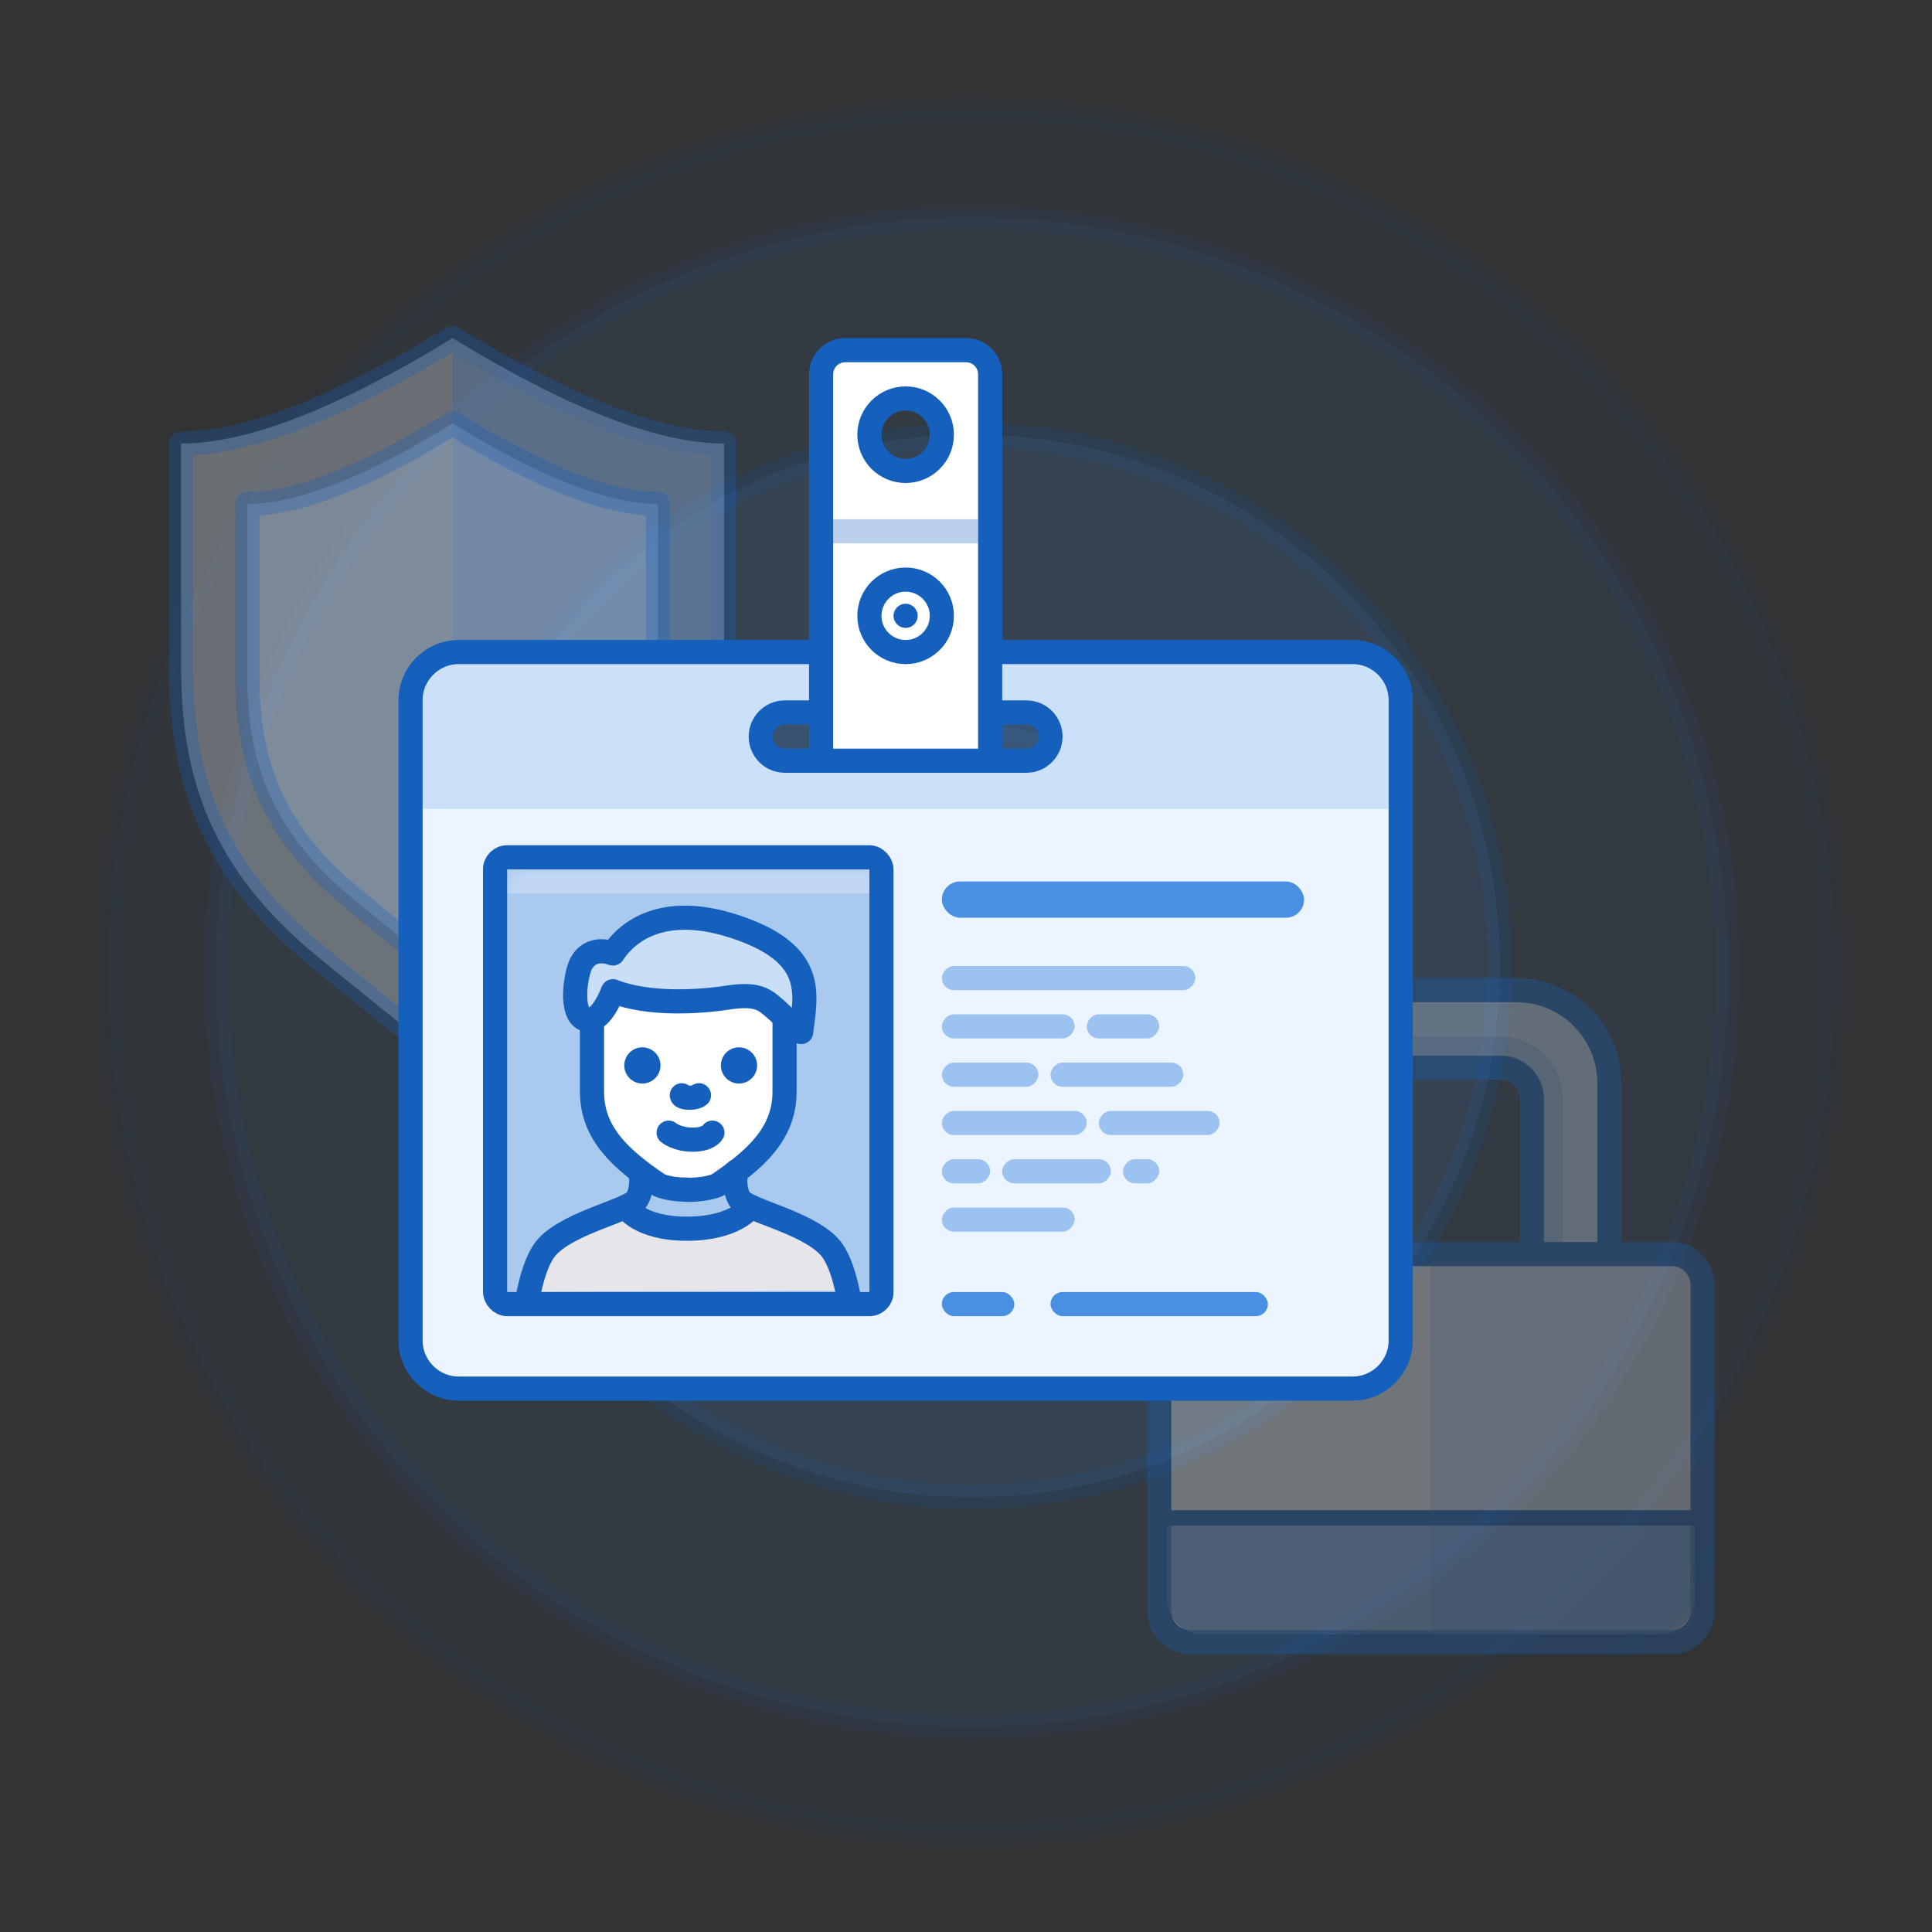 <?xml version="1.0" encoding="UTF-8"?>
<svg width="160px" height="160px" viewBox="0 0 160 160" version="1.1" xmlns="http://www.w3.org/2000/svg" xmlns:xlink="http://www.w3.org/1999/xlink">
    <rect x="0" y="0" width="160" height="160" fill="#333333" stroke="none"/>
    <title>icon 04</title>
    <defs>
        <rect id="path-1" x="0" y="0" width="32" height="37" rx="1"></rect>
    </defs>
    <g id="Illustration" stroke="none" stroke-width="1" fill="none" fill-rule="evenodd">
        <g id="Group-64" transform="translate(1, 1)">
            <g id="Group-62" fill="#4A90E2" fill-opacity="0.8" stroke="#1560BD" stroke-width="2">
                <g id="rings">
                    <circle id="Oval" opacity="0.015" cx="79" cy="79" r="79"></circle>
                    <ellipse id="Oval" opacity="0.04" cx="79.497" cy="79.5" rx="71.547" ry="71.5"></ellipse>
                    <ellipse id="Oval" opacity="0.07" cx="79.497" cy="79.5" rx="62.604" ry="62.5"></ellipse>
                    <ellipse id="Oval" opacity="0.13" cx="79.497" cy="79" rx="43.723" ry="44"></ellipse>
                    <ellipse id="Oval" opacity="0.1" cx="79.497" cy="79" rx="19.874" ry="20"></ellipse>
                </g>
            </g>
            <g id="Group-63" transform="translate(14, 27)">
                <path d="M44.964,8.731 L44.964,27.276 L44.961,27.82 C44.867,36.507 42.454,44.033 33.63,51.247 L30.032,54.176 C26.288,57.209 23.8,59.166 22.569,60.046 L22.483,60.108 L21.97,59.736 C20.197,58.424 16.652,55.595 11.334,51.247 C2.419,43.958 0.048,36.35 0.001,27.548 L4.86721774e-13,8.731 C5.482,8.731 12.976,5.82 22.482,4.26325641e-14 C31.988,5.82 39.482,8.731 44.964,8.731 Z" id="Path" stroke="#1560BD" stroke-width="2" fill="#EDF5FF" opacity="0.3" stroke-linejoin="round"></path>
                <path d="M22.5,58.858 L22.498,1.181 L22.525,1.197 C31.154,6.42 38.156,9.253 43.578,9.675 L43.964,9.701 L43.964,27.276 L43.961,27.815 C43.858,37.283 40.853,44.05 32.997,50.473 L29.032,53.699 C26.482,55.762 24.544,57.301 23.224,58.31 L22.5,58.858 Z" id="Combined-Shape" fill="#1560BD" fill-rule="nonzero" opacity="0.2"></path>
                <path d="M39.482,13.735 L39.482,27.928 L39.48,28.344 C39.408,34.993 37.584,40.752 30.912,46.273 L28.191,48.514 C25.36,50.835 23.478,52.333 22.548,53.007 L22.482,53.054 L22.095,52.769 C20.754,51.765 18.074,49.6 14.053,46.273 C7.311,40.695 5.519,34.872 5.483,28.136 L5.482,13.735 C9.627,13.735 15.294,11.508 22.482,7.054 C29.67,11.508 35.337,13.735 39.482,13.735 Z" id="Path" stroke="#1560BD" stroke-width="2" fill="#ABC7E8" opacity="0.3" stroke-linejoin="round"></path>
            </g>
            <g id="Group-57" opacity="0.3" transform="translate(95, 81)">
                <path d="M29.571,0 C33.832,0 37.286,3.454 37.286,7.714 L37.286,22.5 C37.286,26.76 33.832,30.214 29.571,30.214 L28.286,30.214 C29.663,30.214 30.787,29.132 30.854,27.771 L30.857,27.643 L30.857,9 C30.857,7.623 29.775,6.499 28.414,6.432 L28.286,6.429 L16.714,6.429 C15.337,6.429 14.213,7.511 14.146,8.872 L14.143,9 L14.143,27.643 C14.143,29.02 15.225,30.144 16.586,30.211 L16.714,30.214 L15.429,30.214 C11.168,30.214 7.714,26.76 7.714,22.5 L7.714,7.714 C7.714,3.454 11.168,0 15.429,0 L29.571,0 Z" id="Path" stroke="#1560BD" stroke-width="2" fill="#D5E5F7"></path>
                <path d="M16.714,3.857 L28.286,3.857 C31.126,3.857 33.429,6.16 33.429,9 L33.429,26.357 L33.424,26.569 C33.393,27.342 33.191,28.085 32.836,28.756 L32.822,28.781 L32.773,28.807 C32.211,29.093 31.615,29.302 30.996,29.428 L30.953,29.436 L31.008,29.353 C31.293,28.901 31.468,28.372 31.496,27.803 L31.5,27.659 L31.5,9 C31.5,7.284 30.153,5.874 28.446,5.79 L28.301,5.786 L16.714,5.786 C14.999,5.786 13.588,7.133 13.504,8.84 L13.5,8.984 L13.5,27.643 L13.503,27.785 C13.528,28.351 13.699,28.88 13.981,29.334 L14.046,29.436 L14.004,29.428 C13.385,29.302 12.789,29.093 12.228,28.807 L12.178,28.781 L12.071,28.571 C11.744,27.887 11.571,27.135 11.571,26.357 L11.571,9 C11.571,6.16 13.874,3.857 16.714,3.857 Z" id="Combined-Shape" fill="#1560BD" fill-rule="nonzero" opacity="0.2"></path>
                <path d="M2.571,21.857 L42.429,21.857 C43.849,21.857 45,23.008 45,24.429 L45,51.429 C45,52.849 43.849,54 42.429,54 L2.571,54 C1.151,54 0,52.849 0,51.429 L0,24.429 C0,23.008 1.151,21.857 2.571,21.857 Z" id="Rectangle" stroke="#1560BD" stroke-width="2" fill="#FFFFFF"></path>
                <path d="M22.5,53.357 L22.5,22.5 L42.429,22.5 C43.494,22.5 44.357,23.363 44.357,24.429 L44.357,51.429 C44.357,52.494 43.494,53.357 42.429,53.357 L22.5,53.357 Z" id="Combined-Shape" fill="#4A90E2" fill-rule="nonzero" opacity="0.2"></path>
                <path d="M0.643,44.357 L44.357,44.357 L44.357,50.357 C44.357,52.014 43.014,53.357 41.357,53.357 L3.643,53.357 C1.986,53.357 0.643,52.014 0.643,50.357 L0.643,44.357 L0.643,44.357 Z" id="Rectangle" fill="#4A90E2" opacity="0.67"></path>
                <rect id="Rectangle" fill="#1560BD" x="0" y="43.071" width="45" height="1.286"></rect>
            </g>
            <path d="M111,53 C113.209,53 115,54.791 115,57 L115,110 C115,112.209 113.209,114 111,114 L37,114 C34.791,114 33,112.209 33,110 L33,57 C33,54.791 34.791,53 37,53 L111,53 Z M84,58 L64,58 C62.895,58 62,58.895 62,60 C62,61.105 62.895,62 64,62 L64,62 L84,62 C85.105,62 86,61.105 86,60 C86,58.895 85.105,58 84,58 L84,58 Z" id="Combined-Shape" stroke="#1560BD" stroke-width="2" fill="#ECF5FF"></path>
            <g id="Group-36" opacity="0.5" transform="translate(88.5, 90) scale(-1, 1) translate(-88.5, -90) translate(77, 79)" fill="#4A90E2">
                <rect id="Rectangle" x="2" y="0" width="21" height="2" rx="1"></rect>
                <rect id="Rectangle" x="12" y="20" width="11" height="2" rx="1"></rect>
                <rect id="Rectangle" x="5" y="4" width="6" height="2" rx="1"></rect>
                <rect id="Rectangle" x="12" y="4" width="11" height="2" rx="1"></rect>
                <rect id="Rectangle" x="3" y="8" width="11" height="2" rx="1"></rect>
                <rect id="Rectangle" x="15" y="8" width="8" height="2" rx="1"></rect>
                <rect id="Rectangle" x="0" y="12" width="10" height="2" rx="1"></rect>
                <rect id="Rectangle" x="9" y="16" width="9" height="2" rx="1"></rect>
                <rect id="Rectangle" x="19" y="16" width="4" height="2" rx="1"></rect>
                <rect id="Rectangle" x="11" y="12" width="12" height="2" rx="1"></rect>
                <rect id="Rectangle" x="5" y="16" width="3" height="2" rx="1"></rect>
            </g>
            <path d="M111,54 L37,54 C35.402,54 34.096,55.249 34.005,56.824 L34,57 L34,66 L114,66 L114,57 C114,55.461 112.842,54.193 111.35,54.02 L111.176,54.005 L111,54 Z M84,57 C85.657,57 87,58.343 87,60 C87,61.598 85.751,62.904 84.176,62.995 L84,63 L63.963,62.999 L63.777,62.992 C62.216,62.877 61,61.574 61,60 C61,58.402 62.249,57.096 63.824,57.005 L64,57 L84,57 Z M84,59 L64,59 C63.448,59 63,59.448 63,60 C63,60.484 63.345,60.892 63.778,60.98 L63.887,60.995 L64,61 L84,61 C84.552,61 85,60.552 85,60 C85,59.448 84.552,59 84,59 Z" id="Combined-Shape" fill="#4A90E2" fill-rule="nonzero" opacity="0.2"></path>
            <path d="M79,28 C80.105,28 81,28.895 81,30 L81,62 L67,62 L67,30 C67,28.895 67.895,28 69,28 L79,28 Z M74,32 C72.343,32 71,33.343 71,35 C71,36.657 72.343,38 74,38 C75.657,38 77,36.657 77,35 C77,33.343 75.657,32 74,32 Z" id="Combined-Shape" stroke="#1560BD" stroke-width="2" fill="#FFFFFF"></path>
            <circle id="Oval-Copy" stroke="#1560BD" stroke-width="2" cx="74" cy="50" r="3"></circle>
            <circle id="Oval-Copy" fill="#1560BD" cx="74" cy="50" r="1"></circle>
            <rect id="Rectangle" fill="#1560BD" opacity="0.3" x="68" y="42" width="12" height="2"></rect>
            <g id="profile" transform="translate(40, 70)">
                <mask id="mask-2" fill="white">
                    <use xlink:href="#path-1"></use>
                </mask>
                <use id="Rectangle" stroke="#1560BD" stroke-width="2" fill="#AAC9EE" xlink:href="#path-1"></use>
                <polygon id="Path-53" fill="#E5E5EA" mask="url(#mask-2)" points="2.503 35.967 3.871 32.165 9.28 29.421 11.51 28.967 13.306 30.079 17.457 30.508 19.948 30.079 21.145 28.967 26.256 30.889 28.606 32.467 29.399 34.594 29.399 35.888"></polygon>
                <rect id="Rectangle" fill="#FFFFFF" opacity="0.5" mask="url(#mask-2)" x="1" y="1" width="30" height="2"></rect>
                <g id="Group-55" mask="url(#mask-2)">
                    <g transform="translate(2, 5)" id="Group-53">
                        <polygon id="Path-17" fill="#4A90E2" points="5.617 47.334 22.383 47.334 22.383 80.89 15.5 80.89 15.5 54.506 12.522 54.506 12.522 80.89 5.617 80.89"></polygon>
                        <g id="Group-52" transform="translate(0, 2.719)" stroke="#1560BD" stroke-linecap="round" stroke-linejoin="round" stroke-width="2">
                            <g id="Group-51" transform="translate(0, 0)">
                                <path d="M13.922,51.643 L12.463,51.643 L12.463,79.554 L5.617,79.554 L5.617,31.465 C5.629,30.07 5.954,29.373 6.593,29.373" id="Path-13-Copy"></path>
                                <path d="M5.617,53.616 C3.424,52.711 1.751,52.19 1.751,47.796 C1.751,44.867 1.751,43.683 1.751,44.244 L-1.36779477e-13,35.699 C0.265,29.604 1.05,25.868 2.356,24.493 C4.316,22.429 9.274,21.495 9.77,20.558 C10.1,19.934 10.187,19.178 10.029,18.29" id="Path-15-Copy"></path>
                                <line x1="5.617" y1="44.616" x2="13.922" y2="44.616" id="Path-16-Copy"></line>
                                <line x1="10.105" y1="44.616" x2="5.617" y2="48.994" id="Path-17-Copy"></line>
                                <line x1="5.617" y1="47.608" x2="1.871" y2="47.608" id="Path-18-Copy"></line>
                                <line x1="5.617" y1="43.616" x2="1.871" y2="43.616" id="Path-18-Copy-2"></line>
                                <path d="M11.589,19.428 C8.442,17.301 6.026,15.17 6.026,11.686 L6.026,2.631 L6.026,2.631 L13.922,-9.83213511e-12 L14.078,-1.02868825e-11 L21.974,2.631 L21.974,2.631 L21.974,11.686 C21.974,15.17 19.558,17.301 16.411,19.428 C15.811,19.676 14.981,19.807 13.922,19.823 L13.922,19.823 L13.922,19.8 C12.967,19.8 12.189,19.676 11.589,19.428 Z" id="Combined-Shape" fill="#FFFFFF"></path>
                            </g>
                            <g id="Group-51" transform="translate(21, 49) scale(-1, 1) translate(-21, -49) translate(14, 18)">
                                <path d="M13.922,33.643 L12.463,33.643 L12.463,61.554 L5.617,61.554 L5.617,13.465 C5.629,12.07 5.954,11.373 6.593,11.373" id="Path-13-Copy"></path>
                                <path d="M5.617,35.616 C3.424,34.711 1.751,34.19 1.751,29.796 C1.751,26.867 1.751,25.683 1.751,26.244 L0,17.699 C0.265,11.604 1.05,7.868 2.356,6.493 C4.316,4.429 9.274,3.495 9.77,2.558 C10.1,1.934 10.187,1.178 10.029,0.29" id="Path-15-Copy"></path>
                                <line x1="5.617" y1="26.616" x2="13.922" y2="26.616" id="Path-16-Copy"></line>
                                <line x1="10.105" y1="26.616" x2="5.617" y2="30.994" id="Path-17-Copy"></line>
                                <line x1="5.617" y1="29.608" x2="1.871" y2="29.608" id="Path-18-Copy"></line>
                                <line x1="5.617" y1="25.616" x2="1.871" y2="25.616" id="Path-18-Copy-2"></line>
                            </g>
                        </g>
                        <path d="M7.762,6.087 C7.498,6.769 6.553,8.917 5.392,8.391 C4.23,7.865 4.64,4.964 5.053,3.97 C5.466,2.977 6.45,2.491 7.762,2.963 C8.404,1.958 11.091,-1.506 17.895,0.747 C24.698,3.001 23.708,6.378 23.351,9.467 C22.345,8.755 21.974,8.208 21.147,7.502 C20.321,6.796 19.744,6.238 17.299,6.613 C14.854,6.989 10.686,7.243 7.762,6.087 Z" id="Path-13" stroke="#1560BD" stroke-width="2" fill="#C9DEF7" stroke-linejoin="round"></path>
                        <path d="M12.522,82.319 C12.447,78.729 10.891,76.935 7.856,76.935 C4.821,76.935 3.448,78.35 3.738,81.182 C3.774,81.94 4.421,82.319 5.677,82.319 C6.933,82.319 9.215,82.319 12.522,82.319 Z" id="Path-15" stroke="#1560BD" stroke-width="2" fill="#C9DEF7" stroke-linecap="round" stroke-linejoin="round"></path>
                        <path d="M24.322,82.319 C24.247,78.729 22.691,76.935 19.656,76.935 C16.621,76.935 15.248,78.35 15.538,81.182 C15.574,81.94 16.221,82.319 17.477,82.319 C18.733,82.319 21.015,82.319 24.322,82.319 Z" id="Path-15" stroke="#1560BD" stroke-width="2" fill="#C9DEF7" stroke-linecap="round" stroke-linejoin="round" transform="translate(19.911, 79.627) scale(-1, 1) translate(-19.911, -79.627) "></path>
                        <circle id="Oval" fill="#1560BD" cx="10.2" cy="12.235" r="1.5"></circle>
                        <circle id="Oval" fill="#1560BD" cx="18.2" cy="12.235" r="1.5"></circle>
                        <path d="M12.373,17.803 C12.373,17.803 13.057,18.382 14.369,18.382 C15.68,18.382 15.998,17.803 15.998,17.803" id="Path-16" stroke="#1560BD" stroke-width="2" stroke-linecap="round"></path>
                        <path d="M13.464,14.706 C13.464,14.706 13.463,14.909 14.078,14.909 C14.693,14.909 14.886,14.706 14.886,14.706" id="Path-16" stroke="#1560BD" stroke-width="2" stroke-linecap="round"></path>
                        <path d="M8.843,23.967 C8.843,23.967 9.892,25.756 13.893,25.756 C17.895,25.756 19.145,23.967 19.145,23.967" id="Path-18" stroke="#1560BD" stroke-width="2"></path>
                    </g>
                </g>
            </g>
            <rect id="Rectangle" fill="#4A90E2" x="86" y="106" width="18" height="2" rx="1"></rect>
            <rect id="Rectangle" fill="#4A90E2" x="77" y="106" width="6" height="2" rx="1"></rect>
            <rect id="Rectangle" fill="#4A90E2" x="77" y="72" width="30" height="3" rx="1.5"></rect>
        </g>
    </g>
</svg>